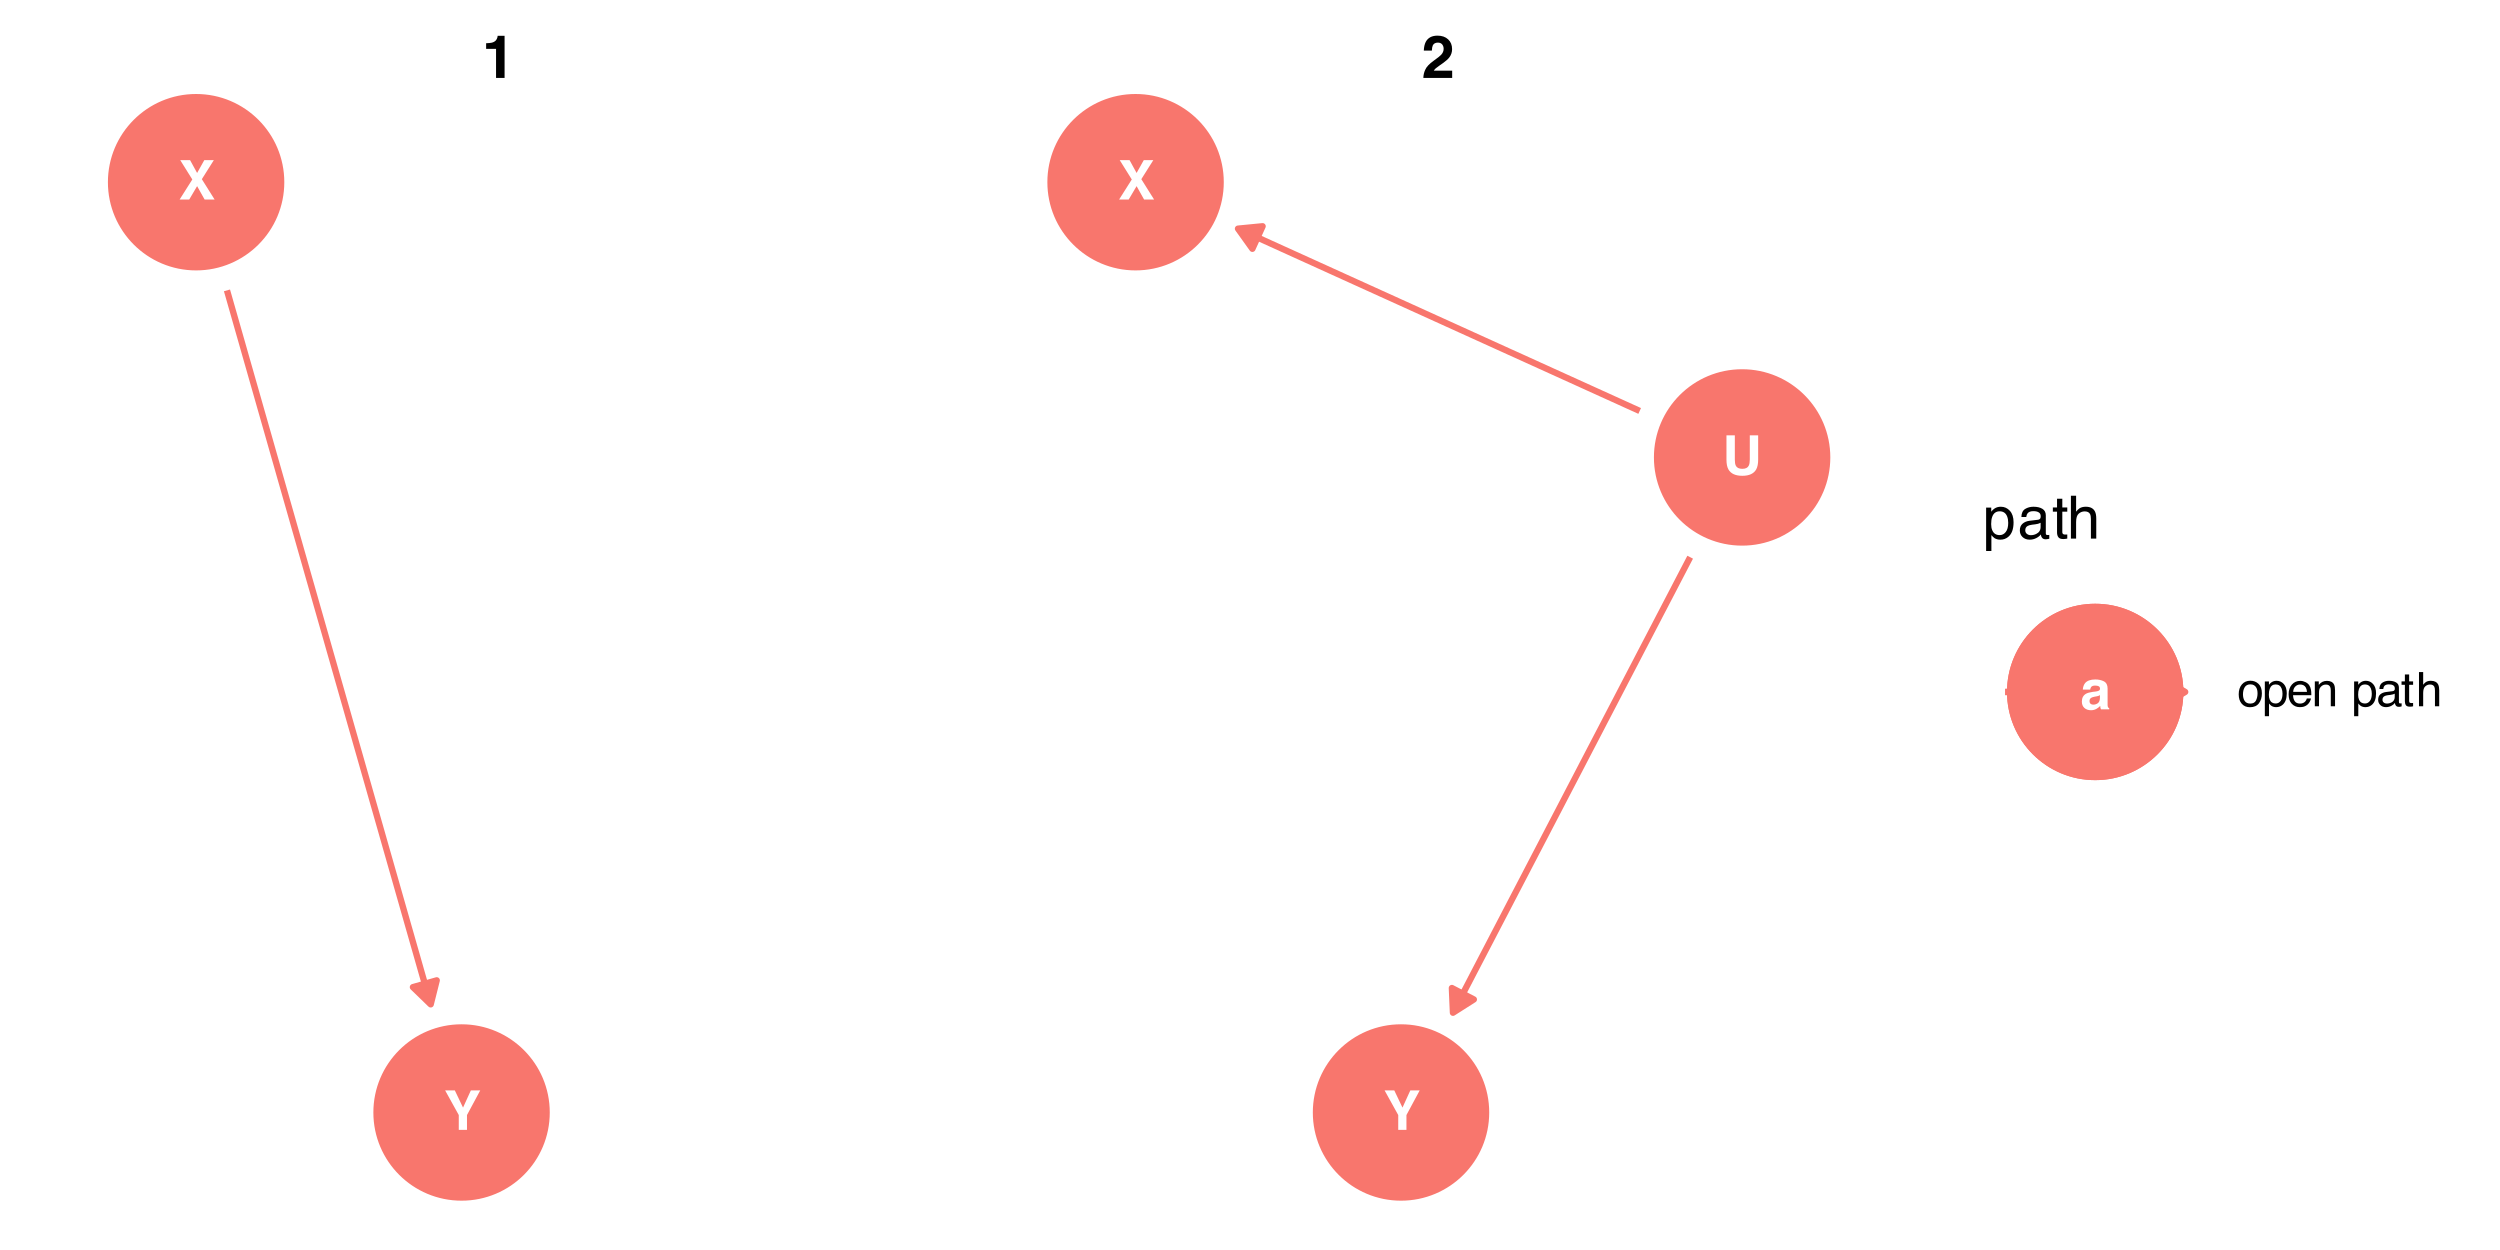 <?xml version="1.0" encoding="UTF-8"?>
<svg xmlns="http://www.w3.org/2000/svg" xmlns:xlink="http://www.w3.org/1999/xlink" width="504" height="252" viewBox="0 0 504 252">
<defs>
<g>
<g id="glyph-0-0">
<path d="M 0.828 -7.953 L 7.234 -7.953 L 7.234 0 L 0.828 0 Z M 6.234 -1 L 6.234 -6.953 L 1.828 -6.953 L 1.828 -1 Z M 6.234 -1 "/>
</g>
<g id="glyph-0-1">
<path d="M 7.234 0 L 5.219 0 L 3.703 -2.703 L 2.109 0 L 0.172 0 L 2.734 -4.047 L 0.297 -7.953 L 2.281 -7.953 L 3.703 -5.359 L 5.156 -7.953 L 7.078 -7.953 L 4.656 -4.109 Z M 7.234 0 "/>
</g>
<g id="glyph-0-2">
<path d="M 7.266 -7.953 L 4.594 -2.984 L 4.594 0 L 2.938 0 L 2.938 -2.984 L 0.188 -7.953 L 2.141 -7.953 L 3.797 -4.484 L 5.375 -7.953 Z M 7.266 -7.953 "/>
</g>
<g id="glyph-0-3">
<path d="M 5.547 -3.062 L 5.547 -7.953 L 7.234 -7.953 L 7.234 -3.062 C 7.234 -2.219 7.102 -1.562 6.844 -1.094 C 6.352 -0.227 5.422 0.203 4.047 0.203 C 2.66 0.203 1.723 -0.227 1.234 -1.094 C 0.973 -1.562 0.844 -2.219 0.844 -3.062 L 0.844 -7.953 L 2.531 -7.953 L 2.531 -3.062 C 2.531 -2.52 2.594 -2.117 2.719 -1.859 C 2.926 -1.422 3.367 -1.203 4.047 -1.203 C 4.711 -1.203 5.145 -1.422 5.344 -1.859 C 5.477 -2.117 5.547 -2.52 5.547 -3.062 Z M 5.547 -3.062 "/>
</g>
<g id="glyph-0-4">
<path d="M 0.938 -5.25 C 1.344 -5.758 2.039 -6.016 3.031 -6.016 C 3.676 -6.016 4.25 -5.891 4.75 -5.641 C 5.25 -5.379 5.5 -4.895 5.5 -4.188 L 5.5 -1.5 C 5.5 -1.312 5.5 -1.082 5.5 -0.812 C 5.52 -0.613 5.551 -0.477 5.594 -0.406 C 5.645 -0.332 5.723 -0.27 5.828 -0.219 L 5.828 0 L 4.156 0 C 4.102 -0.113 4.066 -0.223 4.047 -0.328 C 4.035 -0.43 4.023 -0.551 4.016 -0.688 C 3.797 -0.457 3.551 -0.266 3.281 -0.109 C 2.945 0.086 2.57 0.188 2.156 0.188 C 1.625 0.188 1.18 0.035 0.828 -0.266 C 0.484 -0.578 0.312 -1.008 0.312 -1.562 C 0.312 -2.289 0.594 -2.816 1.156 -3.141 C 1.457 -3.305 1.906 -3.43 2.5 -3.516 L 3.031 -3.578 C 3.312 -3.609 3.516 -3.656 3.641 -3.719 C 3.859 -3.801 3.969 -3.941 3.969 -4.141 C 3.969 -4.391 3.883 -4.555 3.719 -4.641 C 3.551 -4.734 3.305 -4.781 2.984 -4.781 C 2.617 -4.781 2.359 -4.691 2.203 -4.516 C 2.098 -4.379 2.023 -4.195 1.984 -3.969 L 0.5 -3.969 C 0.539 -4.488 0.688 -4.914 0.938 -5.25 Z M 2.078 -1.109 C 2.223 -0.992 2.398 -0.938 2.609 -0.938 C 2.941 -0.938 3.242 -1.031 3.516 -1.219 C 3.797 -1.414 3.941 -1.77 3.953 -2.281 L 3.953 -2.859 C 3.859 -2.797 3.758 -2.742 3.656 -2.703 C 3.562 -2.672 3.43 -2.641 3.266 -2.609 L 2.906 -2.547 C 2.582 -2.484 2.352 -2.41 2.219 -2.328 C 1.977 -2.191 1.859 -1.973 1.859 -1.672 C 1.859 -1.41 1.93 -1.223 2.078 -1.109 Z M 2.078 -1.109 "/>
</g>
<g id="glyph-1-0">
<path d="M 0.906 -8.641 L 7.859 -8.641 L 7.859 0 L 0.906 0 Z M 6.781 -1.078 L 6.781 -7.562 L 1.984 -7.562 L 1.984 -1.078 Z M 6.781 -1.078 "/>
</g>
<g id="glyph-1-1">
<path d="M 4.547 0 L 2.828 0 L 2.828 -5.859 L 0.828 -5.859 L 0.828 -7 C 1.359 -7.02 1.727 -7.055 1.938 -7.109 C 2.27 -7.18 2.547 -7.328 2.766 -7.547 C 2.91 -7.703 3.02 -7.906 3.094 -8.156 C 3.133 -8.312 3.156 -8.426 3.156 -8.5 L 4.547 -8.5 Z M 4.547 0 "/>
</g>
<g id="glyph-1-2">
<path d="M 4.172 -6.766 C 3.973 -7.004 3.688 -7.125 3.312 -7.125 C 2.812 -7.125 2.469 -6.938 2.281 -6.562 C 2.176 -6.344 2.113 -5.992 2.094 -5.516 L 0.469 -5.516 C 0.5 -6.234 0.629 -6.816 0.859 -7.266 C 1.305 -8.109 2.098 -8.531 3.234 -8.531 C 4.129 -8.531 4.844 -8.281 5.375 -7.781 C 5.906 -7.289 6.172 -6.633 6.172 -5.812 C 6.172 -5.188 5.984 -4.629 5.609 -4.141 C 5.367 -3.816 4.969 -3.453 4.406 -3.047 L 3.734 -2.578 C 3.316 -2.285 3.031 -2.07 2.875 -1.938 C 2.719 -1.801 2.586 -1.645 2.484 -1.469 L 6.188 -1.469 L 6.188 0 L 0.375 0 C 0.395 -0.613 0.523 -1.172 0.766 -1.672 C 1.004 -2.234 1.566 -2.832 2.453 -3.469 C 3.223 -4.02 3.723 -4.414 3.953 -4.656 C 4.297 -5.02 4.469 -5.426 4.469 -5.875 C 4.469 -6.227 4.367 -6.523 4.172 -6.766 Z M 4.172 -6.766 "/>
</g>
<g id="glyph-2-0">
<path d="M 0.391 0 L 0.391 -8.609 L 7.219 -8.609 L 7.219 0 Z M 6.141 -1.078 L 6.141 -7.531 L 1.469 -7.531 L 1.469 -1.078 Z M 6.141 -1.078 "/>
</g>
<g id="glyph-2-1">
<path d="M 3.422 -0.703 C 3.91 -0.703 4.316 -0.91 4.641 -1.328 C 4.973 -1.742 5.141 -2.359 5.141 -3.172 C 5.141 -3.672 5.066 -4.102 4.922 -4.469 C 4.648 -5.156 4.148 -5.5 3.422 -5.5 C 2.691 -5.5 2.191 -5.133 1.922 -4.406 C 1.773 -4.02 1.703 -3.523 1.703 -2.922 C 1.703 -2.43 1.773 -2.02 1.922 -1.688 C 2.191 -1.031 2.691 -0.703 3.422 -0.703 Z M 0.688 -6.25 L 1.719 -6.25 L 1.719 -5.422 C 1.926 -5.703 2.156 -5.922 2.406 -6.078 C 2.758 -6.305 3.176 -6.422 3.656 -6.422 C 4.375 -6.422 4.977 -6.148 5.469 -5.609 C 5.969 -5.066 6.219 -4.289 6.219 -3.281 C 6.219 -1.906 5.859 -0.926 5.141 -0.344 C 4.691 0.031 4.164 0.219 3.562 0.219 C 3.094 0.219 2.695 0.113 2.375 -0.094 C 2.188 -0.219 1.977 -0.422 1.75 -0.703 L 1.75 2.5 L 0.688 2.5 Z M 0.688 -6.25 "/>
</g>
<g id="glyph-2-2">
<path d="M 1.578 -1.672 C 1.578 -1.367 1.688 -1.129 1.906 -0.953 C 2.133 -0.773 2.398 -0.688 2.703 -0.688 C 3.078 -0.688 3.438 -0.77 3.781 -0.938 C 4.375 -1.227 4.672 -1.695 4.672 -2.344 L 4.672 -3.188 C 4.535 -3.113 4.363 -3.047 4.156 -2.984 C 3.957 -2.93 3.758 -2.895 3.562 -2.875 L 2.938 -2.797 C 2.551 -2.742 2.258 -2.66 2.062 -2.547 C 1.738 -2.367 1.578 -2.078 1.578 -1.672 Z M 4.141 -3.797 C 4.379 -3.828 4.539 -3.93 4.625 -4.109 C 4.664 -4.203 4.688 -4.336 4.688 -4.516 C 4.688 -4.867 4.555 -5.125 4.297 -5.281 C 4.047 -5.445 3.688 -5.531 3.219 -5.531 C 2.664 -5.531 2.273 -5.383 2.047 -5.094 C 1.91 -4.926 1.82 -4.68 1.781 -4.359 L 0.797 -4.359 C 0.816 -5.129 1.066 -5.664 1.547 -5.969 C 2.035 -6.27 2.598 -6.422 3.234 -6.422 C 3.973 -6.422 4.57 -6.281 5.031 -6 C 5.488 -5.719 5.719 -5.281 5.719 -4.688 L 5.719 -1.078 C 5.719 -0.973 5.738 -0.883 5.781 -0.812 C 5.832 -0.75 5.93 -0.719 6.078 -0.719 C 6.117 -0.719 6.164 -0.719 6.219 -0.719 C 6.281 -0.727 6.348 -0.738 6.422 -0.75 L 6.422 0.031 C 6.254 0.07 6.125 0.098 6.031 0.109 C 5.945 0.129 5.832 0.141 5.688 0.141 C 5.32 0.141 5.062 0.008 4.906 -0.25 C 4.812 -0.383 4.75 -0.578 4.719 -0.828 C 4.5 -0.547 4.188 -0.301 3.781 -0.094 C 3.383 0.113 2.945 0.219 2.469 0.219 C 1.883 0.219 1.406 0.039 1.031 -0.312 C 0.664 -0.664 0.484 -1.109 0.484 -1.641 C 0.484 -2.223 0.664 -2.676 1.031 -3 C 1.395 -3.32 1.867 -3.52 2.453 -3.594 Z M 3.266 -6.422 Z M 3.266 -6.422 "/>
</g>
<g id="glyph-2-3">
<path d="M 0.984 -8.031 L 2.047 -8.031 L 2.047 -6.281 L 3.047 -6.281 L 3.047 -5.422 L 2.047 -5.422 L 2.047 -1.312 C 2.047 -1.094 2.125 -0.945 2.281 -0.875 C 2.352 -0.832 2.488 -0.812 2.688 -0.812 C 2.738 -0.812 2.789 -0.812 2.844 -0.812 C 2.906 -0.82 2.973 -0.828 3.047 -0.828 L 3.047 0 C 2.93 0.031 2.805 0.051 2.672 0.062 C 2.547 0.082 2.406 0.094 2.25 0.094 C 1.758 0.094 1.426 -0.031 1.25 -0.281 C 1.07 -0.531 0.984 -0.859 0.984 -1.266 L 0.984 -5.422 L 0.141 -5.422 L 0.141 -6.281 L 0.984 -6.281 Z M 0.984 -8.031 "/>
</g>
<g id="glyph-2-4">
<path d="M 0.781 -8.641 L 1.828 -8.641 L 1.828 -5.422 C 2.078 -5.742 2.301 -5.969 2.5 -6.094 C 2.844 -6.312 3.27 -6.422 3.781 -6.422 C 4.688 -6.422 5.301 -6.102 5.625 -5.469 C 5.801 -5.125 5.891 -4.645 5.891 -4.031 L 5.891 0 L 4.812 0 L 4.812 -3.953 C 4.812 -4.41 4.75 -4.75 4.625 -4.969 C 4.438 -5.312 4.078 -5.484 3.547 -5.484 C 3.109 -5.484 2.711 -5.332 2.359 -5.031 C 2.004 -4.727 1.828 -4.16 1.828 -3.328 L 1.828 0 L 0.781 0 Z M 0.781 -8.641 "/>
</g>
<g id="glyph-3-0">
<path d="M 0.312 0 L 0.312 -6.875 L 5.766 -6.875 L 5.766 0 Z M 4.906 -0.859 L 4.906 -6.016 L 1.172 -6.016 L 1.172 -0.859 Z M 4.906 -0.859 "/>
</g>
<g id="glyph-3-1">
<path d="M 2.609 -0.547 C 3.172 -0.547 3.555 -0.754 3.766 -1.172 C 3.973 -1.598 4.078 -2.07 4.078 -2.594 C 4.078 -3.062 4 -3.441 3.844 -3.734 C 3.602 -4.191 3.195 -4.422 2.625 -4.422 C 2.102 -4.422 1.723 -4.223 1.484 -3.828 C 1.254 -3.441 1.141 -2.969 1.141 -2.406 C 1.141 -1.875 1.254 -1.43 1.484 -1.078 C 1.723 -0.723 2.098 -0.547 2.609 -0.547 Z M 2.641 -5.156 C 3.285 -5.156 3.832 -4.941 4.281 -4.516 C 4.727 -4.086 4.953 -3.453 4.953 -2.609 C 4.953 -1.805 4.754 -1.141 4.359 -0.609 C 3.961 -0.078 3.352 0.188 2.531 0.188 C 1.844 0.188 1.297 -0.047 0.891 -0.516 C 0.484 -0.984 0.281 -1.613 0.281 -2.406 C 0.281 -3.238 0.492 -3.906 0.922 -4.406 C 1.348 -4.906 1.922 -5.156 2.641 -5.156 Z M 2.609 -5.141 Z M 2.609 -5.141 "/>
</g>
<g id="glyph-3-2">
<path d="M 2.734 -0.562 C 3.129 -0.562 3.457 -0.727 3.719 -1.062 C 3.977 -1.395 4.109 -1.883 4.109 -2.531 C 4.109 -2.938 4.051 -3.281 3.938 -3.562 C 3.719 -4.125 3.316 -4.406 2.734 -4.406 C 2.148 -4.406 1.75 -4.109 1.531 -3.516 C 1.414 -3.203 1.359 -2.805 1.359 -2.328 C 1.359 -1.941 1.414 -1.613 1.531 -1.344 C 1.75 -0.82 2.148 -0.562 2.734 -0.562 Z M 0.547 -5 L 1.375 -5 L 1.375 -4.328 C 1.539 -4.555 1.723 -4.734 1.922 -4.859 C 2.211 -5.047 2.547 -5.141 2.922 -5.141 C 3.492 -5.141 3.977 -4.922 4.375 -4.484 C 4.77 -4.047 4.969 -3.426 4.969 -2.625 C 4.969 -1.531 4.68 -0.75 4.109 -0.281 C 3.742 0.02 3.32 0.172 2.844 0.172 C 2.469 0.172 2.148 0.086 1.891 -0.078 C 1.742 -0.172 1.578 -0.332 1.391 -0.562 L 1.391 2 L 0.547 2 Z M 0.547 -5 "/>
</g>
<g id="glyph-3-3">
<path d="M 2.703 -5.125 C 3.055 -5.125 3.398 -5.039 3.734 -4.875 C 4.078 -4.707 4.332 -4.492 4.5 -4.234 C 4.676 -3.973 4.789 -3.676 4.844 -3.344 C 4.895 -3.113 4.922 -2.742 4.922 -2.234 L 1.234 -2.234 C 1.254 -1.723 1.375 -1.312 1.594 -1 C 1.82 -0.695 2.172 -0.547 2.641 -0.547 C 3.086 -0.547 3.441 -0.691 3.703 -0.984 C 3.848 -1.148 3.953 -1.348 4.016 -1.578 L 4.844 -1.578 C 4.82 -1.391 4.75 -1.18 4.625 -0.953 C 4.508 -0.734 4.375 -0.551 4.219 -0.406 C 3.957 -0.156 3.641 0.016 3.266 0.109 C 3.055 0.148 2.828 0.172 2.578 0.172 C 1.953 0.172 1.422 -0.051 0.984 -0.5 C 0.555 -0.957 0.344 -1.594 0.344 -2.406 C 0.344 -3.219 0.562 -3.875 1 -4.375 C 1.438 -4.875 2.004 -5.125 2.703 -5.125 Z M 4.047 -2.906 C 4.016 -3.27 3.938 -3.562 3.812 -3.781 C 3.582 -4.188 3.195 -4.391 2.656 -4.391 C 2.27 -4.391 1.941 -4.25 1.672 -3.969 C 1.41 -3.695 1.273 -3.344 1.266 -2.906 Z M 2.625 -5.141 Z M 2.625 -5.141 "/>
</g>
<g id="glyph-3-4">
<path d="M 0.625 -5.016 L 1.422 -5.016 L 1.422 -4.312 C 1.66 -4.602 1.91 -4.812 2.172 -4.938 C 2.441 -5.062 2.738 -5.125 3.062 -5.125 C 3.77 -5.125 4.25 -4.879 4.5 -4.391 C 4.633 -4.117 4.703 -3.727 4.703 -3.219 L 4.703 0 L 3.844 0 L 3.844 -3.156 C 3.844 -3.469 3.801 -3.719 3.719 -3.906 C 3.562 -4.219 3.289 -4.375 2.906 -4.375 C 2.695 -4.375 2.531 -4.352 2.406 -4.312 C 2.176 -4.238 1.973 -4.098 1.797 -3.891 C 1.66 -3.734 1.57 -3.566 1.531 -3.391 C 1.488 -3.211 1.469 -2.957 1.469 -2.625 L 1.469 0 L 0.625 0 Z M 2.594 -5.141 Z M 2.594 -5.141 "/>
</g>
<g id="glyph-3-5">
</g>
<g id="glyph-3-6">
<path d="M 1.266 -1.328 C 1.266 -1.086 1.352 -0.895 1.531 -0.75 C 1.707 -0.613 1.922 -0.547 2.172 -0.547 C 2.461 -0.547 2.75 -0.613 3.031 -0.75 C 3.5 -0.977 3.734 -1.352 3.734 -1.875 L 3.734 -2.547 C 3.629 -2.484 3.492 -2.43 3.328 -2.391 C 3.172 -2.348 3.016 -2.316 2.859 -2.297 L 2.344 -2.234 C 2.039 -2.191 1.812 -2.125 1.656 -2.031 C 1.395 -1.883 1.266 -1.648 1.266 -1.328 Z M 3.312 -3.047 C 3.5 -3.066 3.629 -3.145 3.703 -3.281 C 3.734 -3.352 3.75 -3.461 3.75 -3.609 C 3.75 -3.891 3.645 -4.094 3.438 -4.219 C 3.238 -4.352 2.945 -4.422 2.562 -4.422 C 2.125 -4.422 1.812 -4.305 1.625 -4.078 C 1.52 -3.941 1.453 -3.742 1.422 -3.484 L 0.641 -3.484 C 0.66 -4.098 0.863 -4.523 1.25 -4.766 C 1.633 -5.016 2.078 -5.141 2.578 -5.141 C 3.172 -5.141 3.656 -5.023 4.031 -4.797 C 4.395 -4.578 4.578 -4.227 4.578 -3.75 L 4.578 -0.859 C 4.578 -0.773 4.594 -0.707 4.625 -0.656 C 4.664 -0.602 4.742 -0.578 4.859 -0.578 C 4.891 -0.578 4.926 -0.578 4.969 -0.578 C 5.02 -0.578 5.07 -0.582 5.125 -0.594 L 5.125 0.016 C 5 0.055 4.898 0.082 4.828 0.094 C 4.766 0.102 4.672 0.109 4.547 0.109 C 4.254 0.109 4.047 0.004 3.922 -0.203 C 3.848 -0.305 3.797 -0.461 3.766 -0.672 C 3.598 -0.441 3.352 -0.242 3.031 -0.078 C 2.707 0.086 2.352 0.172 1.969 0.172 C 1.5 0.172 1.117 0.031 0.828 -0.25 C 0.535 -0.531 0.391 -0.883 0.391 -1.312 C 0.391 -1.781 0.531 -2.141 0.812 -2.391 C 1.102 -2.648 1.488 -2.812 1.969 -2.875 Z M 2.609 -5.141 Z M 2.609 -5.141 "/>
</g>
<g id="glyph-3-7">
<path d="M 0.781 -6.422 L 1.641 -6.422 L 1.641 -5.016 L 2.438 -5.016 L 2.438 -4.328 L 1.641 -4.328 L 1.641 -1.047 C 1.641 -0.879 1.695 -0.766 1.812 -0.703 C 1.883 -0.672 1.992 -0.656 2.141 -0.656 C 2.18 -0.656 2.223 -0.656 2.266 -0.656 C 2.316 -0.656 2.375 -0.66 2.438 -0.672 L 2.438 0 C 2.344 0.031 2.242 0.051 2.141 0.062 C 2.035 0.07 1.922 0.078 1.797 0.078 C 1.398 0.078 1.129 -0.02 0.984 -0.219 C 0.848 -0.426 0.781 -0.688 0.781 -1 L 0.781 -4.328 L 0.109 -4.328 L 0.109 -5.016 L 0.781 -5.016 Z M 0.781 -6.422 "/>
</g>
<g id="glyph-3-8">
<path d="M 0.625 -6.906 L 1.469 -6.906 L 1.469 -4.344 C 1.664 -4.594 1.844 -4.77 2 -4.875 C 2.27 -5.051 2.609 -5.141 3.016 -5.141 C 3.742 -5.141 4.238 -4.883 4.5 -4.375 C 4.633 -4.094 4.703 -3.707 4.703 -3.219 L 4.703 0 L 3.844 0 L 3.844 -3.156 C 3.844 -3.531 3.797 -3.801 3.703 -3.969 C 3.547 -4.25 3.258 -4.391 2.844 -4.391 C 2.488 -4.391 2.172 -4.266 1.891 -4.016 C 1.609 -3.773 1.469 -3.32 1.469 -2.656 L 1.469 0 L 0.625 0 Z M 0.625 -6.906 "/>
</g>
</g>
</defs>
<rect x="-50.4" y="-25.2" width="604.8" height="302.4" fill="rgb(100%, 100%, 100%)" fill-opacity="1"/>
<path fill="none" stroke-width="1.28" stroke-linecap="butt" stroke-linejoin="round" stroke="rgb(97.255%, 46.275%, 42.745%)" stroke-opacity="1" stroke-miterlimit="1" d="M 45.758 58.539 L 46.023 59.465 L 46.562 61.359 L 47.105 63.254 L 48.184 67.043 L 48.727 68.938 L 49.805 72.727 L 50.348 74.621 L 50.887 76.516 L 51.43 78.41 L 52.508 82.199 L 53.051 84.094 L 53.59 85.988 L 54.133 87.883 L 55.211 91.672 L 55.754 93.566 L 56.293 95.461 L 56.832 97.352 L 57.375 99.246 L 57.914 101.141 L 58.457 103.035 L 59.535 106.824 L 60.078 108.719 L 60.617 110.613 L 61.16 112.508 L 62.238 116.297 L 62.781 118.191 L 63.859 121.98 L 64.402 123.875 L 64.941 125.77 L 65.484 127.664 L 66.562 131.453 L 67.105 133.348 L 68.184 137.137 L 68.727 139.031 L 69.266 140.926 L 69.809 142.82 L 70.887 146.609 L 71.43 148.504 L 71.969 150.398 L 72.512 152.293 L 73.59 156.082 L 74.133 157.973 L 75.211 161.762 L 75.754 163.656 L 76.293 165.551 L 76.836 167.445 L 77.914 171.234 L 78.457 173.129 L 78.996 175.023 L 79.539 176.918 L 80.617 180.707 L 81.16 182.602 L 82.238 186.391 L 82.781 188.285 L 83.32 190.18 L 83.863 192.074 L 84.941 195.863 L 85.484 197.758 L 86.562 201.547 L 86.828 202.473 "/>
<path fill-rule="nonzero" fill="rgb(97.255%, 46.275%, 42.745%)" fill-opacity="1" stroke-width="1.28" stroke-linecap="butt" stroke-linejoin="round" stroke="rgb(97.255%, 46.275%, 42.745%)" stroke-opacity="1" stroke-miterlimit="1" d="M 83.25 199.008 L 86.828 202.473 L 88.039 197.641 Z M 83.25 199.008 "/>
<path fill-rule="nonzero" fill="rgb(97.255%, 46.275%, 42.745%)" fill-opacity="1" stroke-width="0.709" stroke-linecap="round" stroke-linejoin="round" stroke="rgb(97.255%, 46.275%, 42.745%)" stroke-opacity="1" stroke-miterlimit="10" d="M 56.961 36.73 C 56.961 46.355 49.16 54.16 39.535 54.16 C 29.91 54.16 22.109 46.355 22.109 36.73 C 22.109 27.109 29.91 19.305 39.535 19.305 C 49.16 19.305 56.961 27.109 56.961 36.73 "/>
<path fill-rule="nonzero" fill="rgb(97.255%, 46.275%, 42.745%)" fill-opacity="1" stroke-width="0.709" stroke-linecap="round" stroke-linejoin="round" stroke="rgb(97.255%, 46.275%, 42.745%)" stroke-opacity="1" stroke-miterlimit="10" d="M 110.477 224.277 C 110.477 233.902 102.676 241.703 93.051 241.703 C 83.426 241.703 75.625 233.902 75.625 224.277 C 75.625 214.656 83.426 206.852 93.051 206.852 C 102.676 206.852 110.477 214.656 110.477 224.277 "/>
<g fill="rgb(100%, 100%, 100%)" fill-opacity="1">
<use xlink:href="#glyph-0-1" x="36.035" y="40.23"/>
</g>
<g fill="rgb(100%, 100%, 100%)" fill-opacity="1">
<use xlink:href="#glyph-0-2" x="89.551" y="227.777"/>
</g>
<path fill="none" stroke-width="1.28" stroke-linecap="butt" stroke-linejoin="round" stroke="rgb(97.255%, 46.275%, 42.745%)" stroke-opacity="1" stroke-miterlimit="1" d="M 330.559 82.848 L 330.215 82.691 L 328.977 82.129 L 327.742 81.57 L 326.508 81.008 L 325.273 80.449 L 324.039 79.887 L 322.801 79.328 L 321.566 78.766 L 320.332 78.207 L 319.098 77.645 L 317.863 77.086 L 316.625 76.523 L 315.391 75.965 L 314.156 75.402 L 312.922 74.844 L 311.688 74.281 L 310.449 73.723 L 309.215 73.16 L 307.98 72.602 L 306.746 72.039 L 305.512 71.48 L 304.273 70.922 L 303.039 70.359 L 301.805 69.801 L 300.57 69.238 L 299.336 68.68 L 298.098 68.117 L 296.863 67.559 L 295.629 66.996 L 294.395 66.438 L 293.16 65.875 L 291.922 65.316 L 290.688 64.754 L 289.453 64.195 L 288.219 63.633 L 286.984 63.074 L 285.75 62.512 L 284.512 61.953 L 283.277 61.391 L 282.043 60.832 L 280.809 60.27 L 279.574 59.711 L 278.336 59.152 L 277.102 58.59 L 275.867 58.031 L 274.633 57.469 L 273.398 56.91 L 272.16 56.348 L 270.926 55.789 L 269.691 55.227 L 268.457 54.668 L 267.223 54.105 L 265.984 53.547 L 264.75 52.984 L 263.516 52.426 L 262.281 51.863 L 261.047 51.305 L 259.809 50.742 L 258.574 50.184 L 257.34 49.621 L 256.105 49.062 L 254.871 48.5 L 253.633 47.941 L 252.398 47.383 L 251.164 46.82 L 249.93 46.262 L 249.582 46.102 "/>
<path fill-rule="nonzero" fill="rgb(97.255%, 46.275%, 42.745%)" fill-opacity="1" stroke-width="1.28" stroke-linecap="butt" stroke-linejoin="round" stroke="rgb(97.255%, 46.275%, 42.745%)" stroke-opacity="1" stroke-miterlimit="1" d="M 254.539 45.617 L 249.582 46.102 L 252.48 50.152 Z M 254.539 45.617 "/>
<path fill="none" stroke-width="1.28" stroke-linecap="butt" stroke-linejoin="round" stroke="rgb(97.255%, 46.275%, 42.745%)" stroke-opacity="1" stroke-miterlimit="1" d="M 340.738 112.332 L 340.098 113.562 L 339.402 114.895 L 338.707 116.23 L 338.012 117.562 L 337.32 118.898 L 335.93 121.562 L 335.234 122.898 L 334.539 124.23 L 333.848 125.566 L 333.152 126.898 L 332.457 128.234 L 331.762 129.566 L 331.066 130.902 L 330.371 132.234 L 329.68 133.57 L 328.984 134.902 L 328.289 136.238 L 327.594 137.57 L 326.898 138.906 L 326.207 140.238 L 325.512 141.574 L 324.816 142.906 L 324.121 144.242 L 323.426 145.574 L 322.734 146.91 L 322.039 148.242 L 321.344 149.578 L 320.648 150.91 L 319.953 152.246 L 319.258 153.578 L 318.566 154.914 L 317.871 156.246 L 317.176 157.582 L 316.48 158.914 L 315.785 160.25 L 315.094 161.582 L 314.398 162.918 L 313.703 164.25 L 313.008 165.586 L 312.312 166.918 L 311.621 168.254 L 310.926 169.586 L 310.23 170.922 L 309.535 172.254 L 308.84 173.59 L 308.145 174.922 L 307.453 176.258 L 306.758 177.59 L 306.062 178.926 L 305.367 180.258 L 304.672 181.594 L 303.98 182.926 L 303.285 184.262 L 302.59 185.594 L 301.895 186.93 L 301.199 188.262 L 300.508 189.598 L 299.812 190.93 L 299.117 192.266 L 298.422 193.598 L 297.727 194.934 L 297.031 196.266 L 296.34 197.602 L 295.645 198.934 L 294.949 200.27 L 294.254 201.602 L 293.559 202.938 L 292.918 204.164 "/>
<path fill-rule="nonzero" fill="rgb(97.255%, 46.275%, 42.745%)" fill-opacity="1" stroke-width="1.28" stroke-linecap="butt" stroke-linejoin="round" stroke="rgb(97.255%, 46.275%, 42.745%)" stroke-opacity="1" stroke-miterlimit="1" d="M 292.703 199.188 L 292.918 204.164 L 297.121 201.488 Z M 292.703 199.188 "/>
<path fill-rule="nonzero" fill="rgb(97.255%, 46.275%, 42.745%)" fill-opacity="1" stroke-width="0.709" stroke-linecap="round" stroke-linejoin="round" stroke="rgb(97.255%, 46.275%, 42.745%)" stroke-opacity="1" stroke-miterlimit="10" d="M 368.637 92.219 C 368.637 101.84 360.836 109.645 351.211 109.645 C 341.586 109.645 333.785 101.84 333.785 92.219 C 333.785 82.594 341.586 74.793 351.211 74.793 C 360.836 74.793 368.637 82.594 368.637 92.219 "/>
<path fill-rule="nonzero" fill="rgb(97.255%, 46.275%, 42.745%)" fill-opacity="1" stroke-width="0.709" stroke-linecap="round" stroke-linejoin="round" stroke="rgb(97.255%, 46.275%, 42.745%)" stroke-opacity="1" stroke-miterlimit="10" d="M 299.871 224.277 C 299.871 233.902 292.07 241.703 282.445 241.703 C 272.824 241.703 265.02 233.902 265.02 224.277 C 265.02 214.656 272.824 206.852 282.445 206.852 C 292.07 206.852 299.871 214.656 299.871 224.277 "/>
<path fill-rule="nonzero" fill="rgb(97.255%, 46.275%, 42.745%)" fill-opacity="1" stroke-width="0.709" stroke-linecap="round" stroke-linejoin="round" stroke="rgb(97.255%, 46.275%, 42.745%)" stroke-opacity="1" stroke-miterlimit="10" d="M 246.359 36.73 C 246.359 46.355 238.555 54.16 228.934 54.16 C 219.309 54.16 211.504 46.355 211.504 36.73 C 211.504 27.109 219.309 19.305 228.934 19.305 C 238.555 19.305 246.359 27.109 246.359 36.73 "/>
<g fill="rgb(100%, 100%, 100%)" fill-opacity="1">
<use xlink:href="#glyph-0-3" x="347.211" y="95.719"/>
</g>
<g fill="rgb(100%, 100%, 100%)" fill-opacity="1">
<use xlink:href="#glyph-0-2" x="278.945" y="227.777"/>
</g>
<g fill="rgb(100%, 100%, 100%)" fill-opacity="1">
<use xlink:href="#glyph-0-1" x="225.434" y="40.23"/>
</g>
<g fill="rgb(0%, 0%, 0%)" fill-opacity="1">
<use xlink:href="#glyph-1-1" x="97.176" y="15.717"/>
</g>
<g fill="rgb(0%, 0%, 0%)" fill-opacity="1">
<use xlink:href="#glyph-1-2" x="286.57" y="15.717"/>
</g>
<g fill="rgb(0%, 0%, 0%)" fill-opacity="1">
<use xlink:href="#glyph-2-1" x="399.715" y="108.58"/>
<use xlink:href="#glyph-2-2" x="406.715" y="108.58"/>
<use xlink:href="#glyph-2-3" x="413.715" y="108.58"/>
<use xlink:href="#glyph-2-4" x="416.715" y="108.58"/>
</g>
<path fill="none" stroke-width="1.28" stroke-linecap="butt" stroke-linejoin="round" stroke="rgb(97.255%, 46.275%, 42.745%)" stroke-opacity="1" stroke-miterlimit="10" d="M 404.25 139.496 L 440.531 139.496 "/>
<path fill-rule="nonzero" fill="rgb(97.255%, 46.275%, 42.745%)" fill-opacity="1" stroke-width="1.28" stroke-linecap="butt" stroke-linejoin="round" stroke="rgb(97.255%, 46.275%, 42.745%)" stroke-opacity="1" stroke-miterlimit="10" d="M 436.219 141.984 L 440.531 139.496 L 436.219 137.004 Z M 436.219 141.984 "/>
<path fill="none" stroke-width="1.28" stroke-linecap="butt" stroke-linejoin="round" stroke="rgb(97.255%, 46.275%, 42.745%)" stroke-opacity="1" stroke-miterlimit="10" d="M 404.25 139.496 L 440.531 139.496 "/>
<path fill-rule="nonzero" fill="rgb(97.255%, 46.275%, 42.745%)" fill-opacity="1" stroke-width="0.709" stroke-linecap="round" stroke-linejoin="round" stroke="rgb(97.255%, 46.275%, 42.745%)" stroke-opacity="1" stroke-miterlimit="10" d="M 439.816 139.496 C 439.816 149.117 432.016 156.922 422.391 156.922 C 412.766 156.922 404.965 149.117 404.965 139.496 C 404.965 129.871 412.766 122.07 422.391 122.07 C 432.016 122.07 439.816 129.871 439.816 139.496 "/>
<path fill-rule="nonzero" fill="rgb(97.255%, 46.275%, 42.745%)" fill-opacity="1" stroke-width="0.709" stroke-linecap="round" stroke-linejoin="round" stroke="rgb(97.255%, 46.275%, 42.745%)" stroke-opacity="1" stroke-miterlimit="10" d="M 439.816 139.496 C 439.816 149.117 432.016 156.922 422.391 156.922 C 412.766 156.922 404.965 149.117 404.965 139.496 C 404.965 129.871 412.766 122.07 422.391 122.07 C 432.016 122.07 439.816 129.871 439.816 139.496 "/>
<g fill="rgb(100%, 100%, 100%)" fill-opacity="1">
<use xlink:href="#glyph-0-4" x="419.391" y="142.996"/>
</g>
<g fill="rgb(0%, 0%, 0%)" fill-opacity="1">
<use xlink:href="#glyph-3-1" x="451.043" y="142.388"/>
<use xlink:href="#glyph-3-2" x="456.043" y="142.388"/>
<use xlink:href="#glyph-3-3" x="461.043" y="142.388"/>
<use xlink:href="#glyph-3-4" x="466.043" y="142.388"/>
<use xlink:href="#glyph-3-5" x="471.043" y="142.388"/>
<use xlink:href="#glyph-3-2" x="474.043" y="142.388"/>
<use xlink:href="#glyph-3-6" x="479.043" y="142.388"/>
<use xlink:href="#glyph-3-7" x="484.043" y="142.388"/>
<use xlink:href="#glyph-3-8" x="487.043" y="142.388"/>
</g>
</svg>
